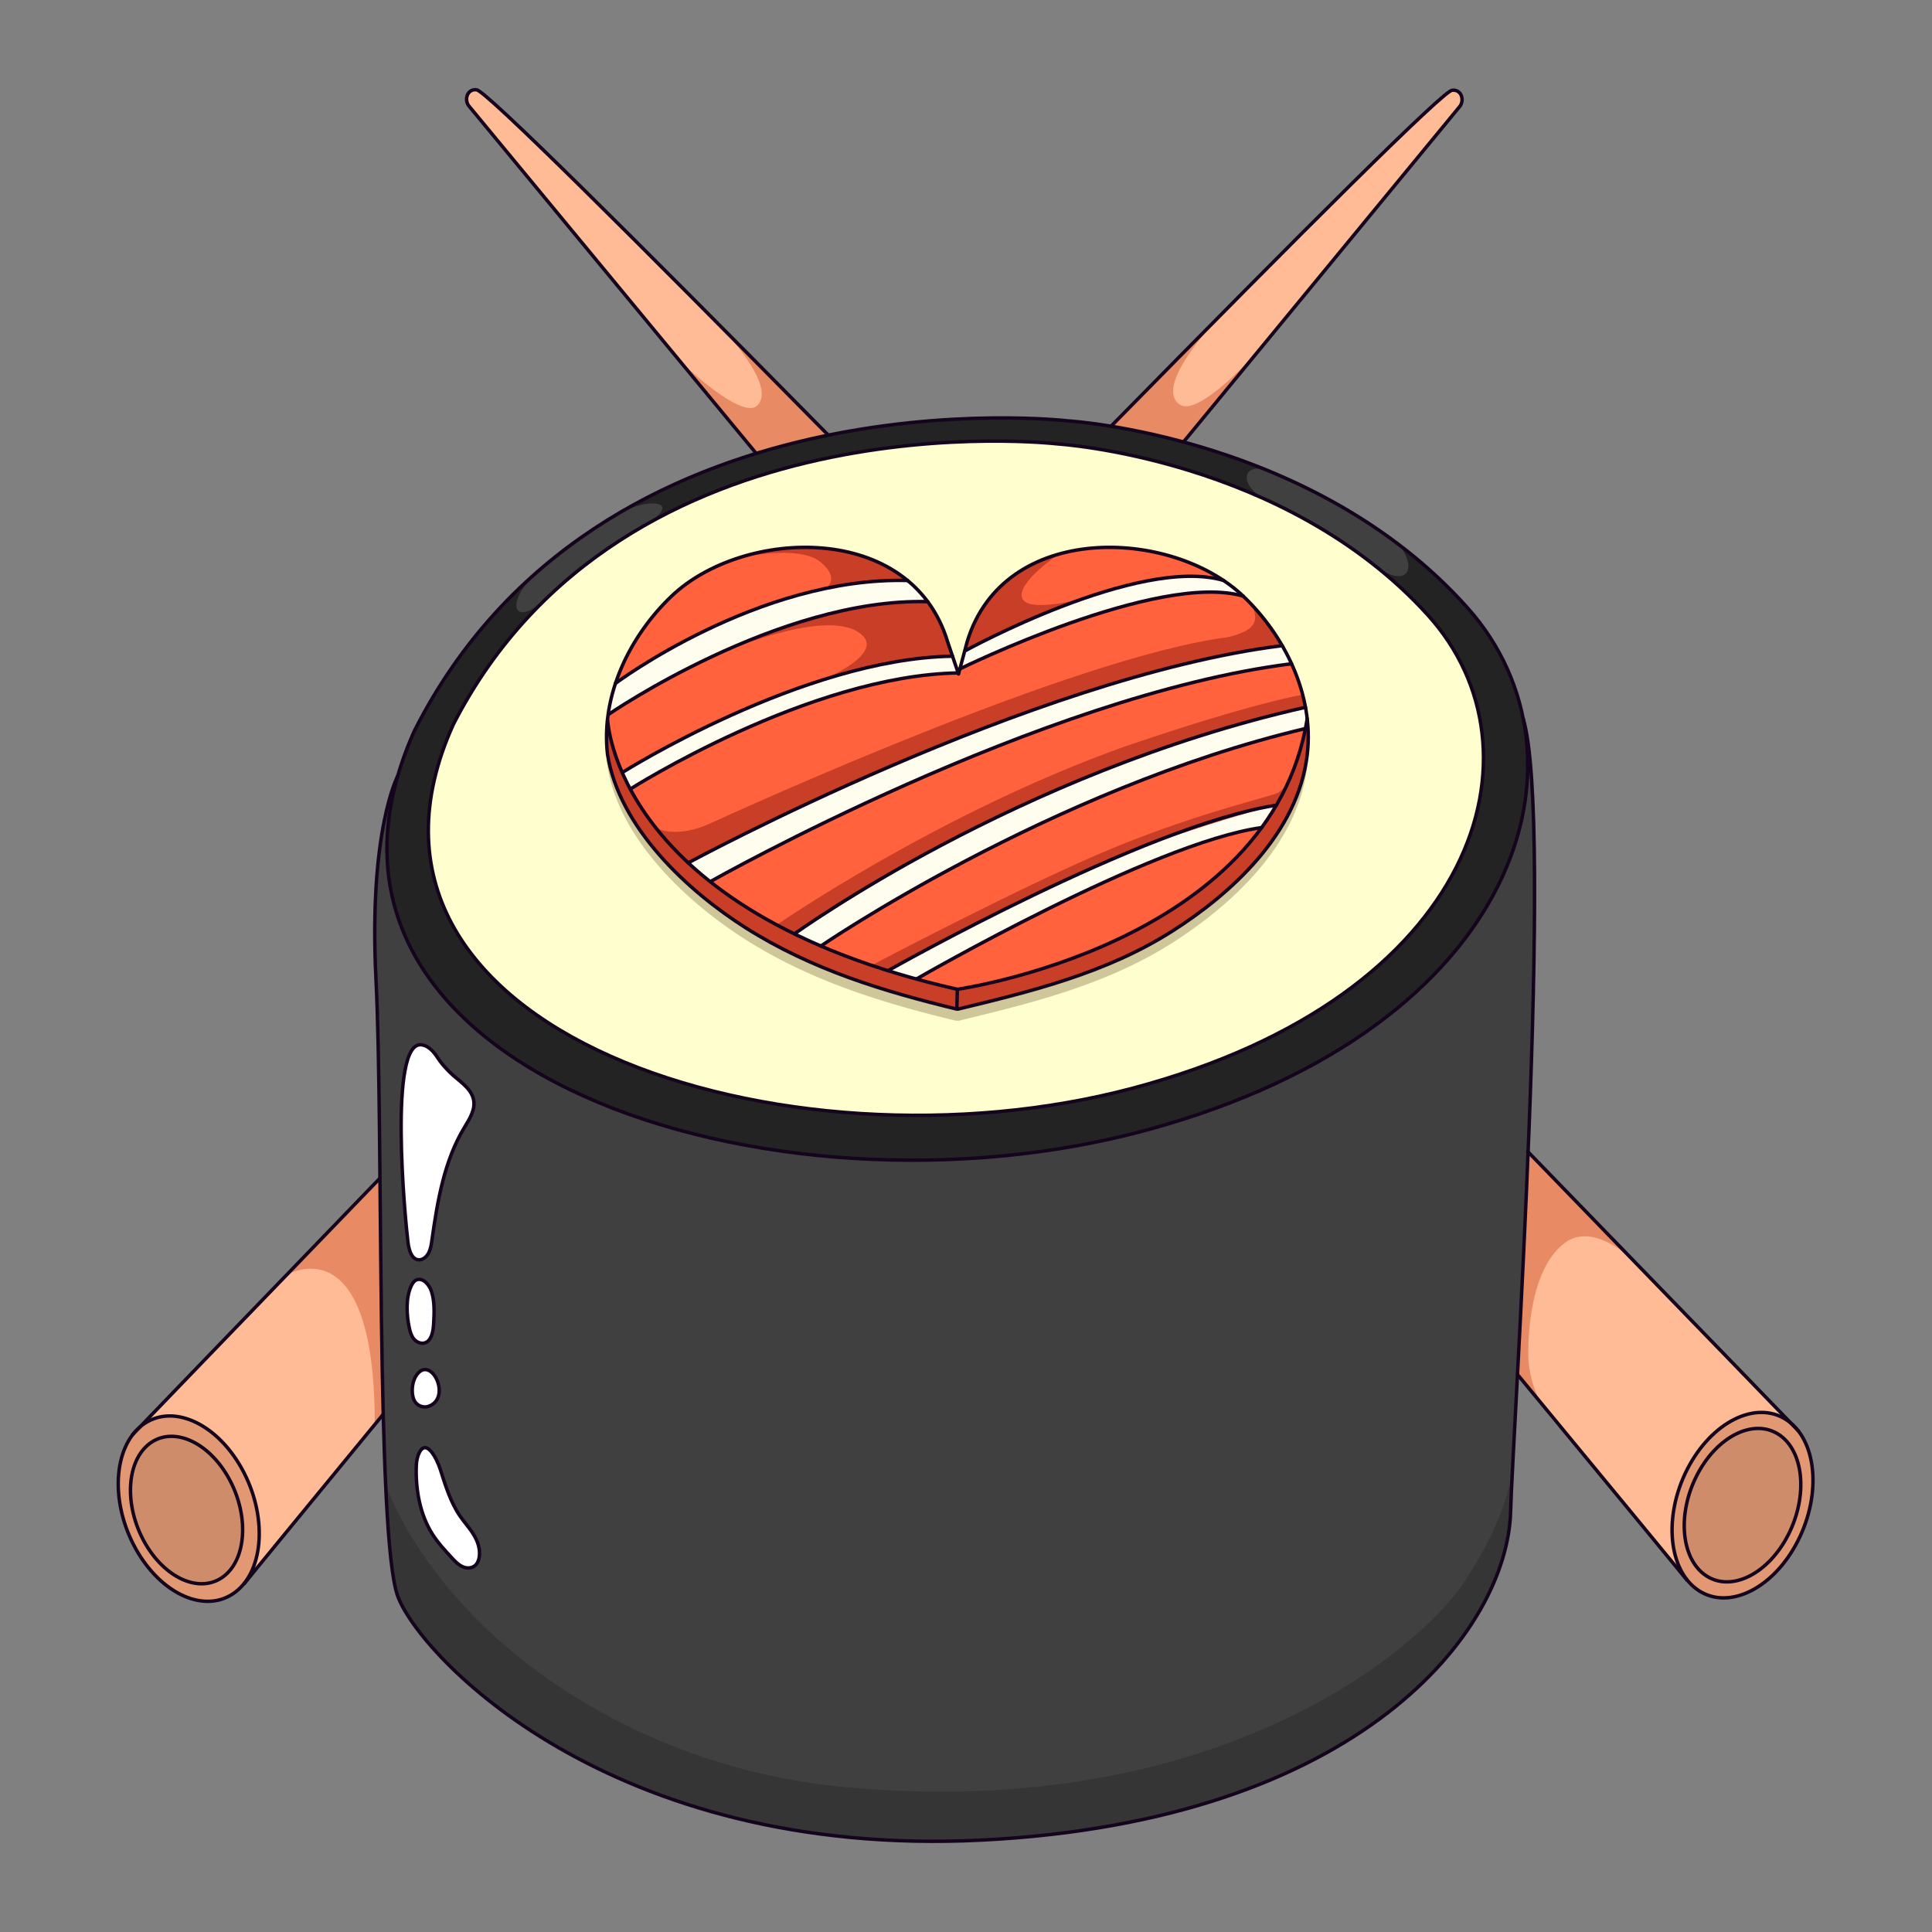 <svg xmlns="http://www.w3.org/2000/svg" fill="none" viewBox="0 0 280 280"><rect x="0" y="0" width="280" height="280" fill="#808080" stroke="none"/><path fill="#404040" d="M57.767 112.601s-4.247 7.902-3.152 29.549c1.094 21.648-.022 80.694 3.152 89.324 3.174 8.63 30.667 38.085 84.682 35.347 54.951-2.787 76.157-30.414 76.605-47.646.289-11.12 6.286-100.08 1.825-114.854"/><path fill="#232323" d="M154.886 61.138s-68.015-7.968-94.737 44.986c-21.9 49.173 52.032 72.606 106.355 57.744 54.32-14.863 65.459-54.128 46.345-75.59-22.279-25.022-57.96-27.14-57.96-27.14h-.003Z"/><path fill="#FFFECF" d="M153.284 64.338s-62.931-7.394-87.551 40.655c-20.168 44.625 48.263 66.087 98.485 52.709 50.222-13.377 60.454-49.026 42.733-68.573-20.656-22.785-53.667-24.79-53.667-24.79Z"/><path fill="#FFBB95" d="M35.53 229.646c.539-.689 8.23-10.062 20.134-24.539l-.47-34.216c-21.193 21.934-35.845 37.154-35.845 37.154M161.145 61.915c27.623-28.124 48.487-48.952 49.445-48.682 0 0 .366-.099.78.136.731.413.864 1.534.308 2.21-3.252 3.948-19.089 23.177-40.037 48.62l-7.499-1.867-3-.417h.003Z"/><path fill="#E29973" d="M33.824 231.166c4.422-2.876 5.166-10.749 1.66-17.586-3.505-6.837-9.931-10.049-14.354-7.174-4.422 2.875-5.165 10.749-1.66 17.586 3.505 6.837 9.932 10.049 14.354 7.174Z"/><path fill="#CF8C6A" d="M32.208 228.843c3.518-2.288 4.11-8.551 1.32-13.99-2.788-5.439-7.9-7.994-11.418-5.707-3.519 2.288-4.11 8.551-1.322 13.99 2.789 5.439 7.901 7.994 11.42 5.707Z"/><path fill="#FFBB95" d="M244.629 229.167c-.603-.77-10.169-12.373-24.579-29.819l1.483-32.315c23.012 23.709 39.238 40.494 39.238 40.494M120.109 63.155c-28.37-28.78-49.968-50.266-50.94-49.992 0 0-.367-.095-.781.136-.73.413-.861 1.534-.305 2.21 3.336 4.032 19.891 24.052 41.632 50.345 0 0 3.753-1.442 10.394-2.7Z"/><path fill="#E29973" d="M260.674 223.471c3.493-6.845 2.735-14.717-1.693-17.582-4.427-2.864-10.848.362-14.341 7.208-3.492 6.845-2.734 14.717 1.693 17.582 4.428 2.865 10.849-.362 14.341-7.208Z"/><path fill="#CFC69A" d="M180.168 88.114c-10.402-9.915-34.755-10.86-40.015 6.631l-1.244 4.65-1.576-4.65c-5.26-17.491-29.61-16.542-40.015-6.63-4.757 4.533-8.49 10.94-9.274 17.778v.007-.007a22.38 22.38 0 0 0-.01 5.161c1.704 10.604 11.622 19.795 20.031 25.127 9.532 6.043 20.007 9.225 30.599 11.781v-.122l.152.122c10.595-2.556 21.464-5.216 30.996-11.259 8.41-5.333 18.303-14.131 19.637-25.653 1.004-8.693-3.343-17.278-9.284-22.94l.003.004Z"/><path fill="#CF8C6A" d="M259.289 222.575c2.889-5.663 2.263-12.176-1.4-14.545-3.662-2.37-8.974.3-11.863 5.964-2.89 5.663-2.263 12.175 1.399 14.545 3.663 2.37 8.974-.301 11.864-5.964Z"/><path fill="#FF623C" d="M180.168 86.395c-10.402-9.915-34.755-10.86-40.015 6.631l-1.244 4.65-1.576-4.65c-5.26-17.491-29.61-16.542-40.015-6.63-4.757 4.533-8.49 10.94-9.274 17.778v.007-.007a22.37 22.37 0 0 0-.01 5.16c1.704 10.605 11.622 19.796 20.031 25.128 9.532 6.043 20.007 9.225 30.599 11.781v-.122l.152.122c10.595-2.556 21.464-5.217 30.996-11.259 8.41-5.333 18.303-14.131 19.637-25.653 1.004-8.693-3.343-17.278-9.284-22.94l.003.004Z"/><path fill="#FFFEEE" d="M88.122 103.589s12.933-7.895 21.166-11.137c8.232-3.242 16.138-4.656 19.223-4.979 3.081-.318 5.798-.55 5.798-.55l-2.789-2.807s-10.875-.64-25.717 5.595c-12.955 5.64-16.611 9.344-16.611 9.344l-1.067 4.534h-.003ZM90.227 111.936l1.197 2.422s11.636-7.247 26.783-12.796c15.601-5.035 20.703-3.886 20.703-3.886l-1.054-2.574s-21.048 0-47.626 16.834h-.003ZM139.238 96.902s14.112-6.424 26.224-9.719c9.822-2.269 14.432-1.047 14.432-1.047l-2.866-2.114s-4.645-2.43-18.38 2.174c-13.736 4.604-18.66 8.06-18.66 8.06l-.747 2.643-.003.003ZM128.973 140.536s13.928-8.059 27.859-14.099c13.928-6.039 20.501-7.993 20.501-7.993l5.17-1.267 2.251-.48-2.099 3.323s-9.883 1.61-21.259 7.09c-11.376 5.479-19.932 9.992-19.932 9.992l-8.555 4.814-3.936-1.38Z"/><path fill="#C93E26" d="M87.957 105.14s-1.032 9.352 6.945 17.989c7.978 8.637 15.825 12.929 15.825 12.929s6.171 3.782 17.348 7.314c9.964 2.871 10.592 2.871 10.592 2.871s11.027-2.29 19.21-5.437a70.293 70.293 0 0 0 17.706-9.922c3.737-2.861 8.652-8.672 8.652-8.672s3.047-4.132 4.427-9.002c1.38-4.87.78-8.501.78-8.501s-.892 9.765-9.787 19.064c-8.894 9.295-17.612 12.334-17.612 12.334s-5.301 2.616-12.663 4.807c-7.262 2.021-10.638 2.507-10.638 2.507s-9.831-2.573-16.127-4.765c-6.295-2.191-16.437-7.359-22.872-13.605-6.436-6.246-10.813-13.605-11.786-19.904v-.007Z"/><path fill="#E88B65" d="M97.647 51.486s9.762 9.666 12.124 7.26c3.327-3.388-7.744-13.885-7.744-13.885l17.276 17.405.517.595s-8.699 2.02-10.105 2.997M161.145 61.915l18.731-19.263s-13.452 12.716-8.932 15.958c2.795 2.007 11.416-7.807 11.416-7.807l-10.719 13.395s-5.923-1.901-10.499-2.283h.003ZM226.995 207.761s-4.865-3.505-5.462-10.437c-.125-1.439-.324-12.765 5.067-17.057 5.525-4.398 13.496 5.892 13.496 5.892l-18.563-19.123-1.483 32.315 6.945 8.41ZM41.506 184.794s12.93-7.815 12.806 21.959c0-.305 1.228-1.789 1.228-1.789l-.47-34.073-13.564 13.903Z"/><path fill="#353535" d="M56.08 215.568s-.236 9.986 1.689 15.906c1.924 5.924 19.076 25.285 51.518 32.41 32.442 7.125 59.714-.935 59.714-.935s26.258-6.964 37.124-19.067c10.869-12.103 11.69-16.83 12.51-21.623.821-4.793.517-9.523.517-9.523s-.05 6.011-6.865 16.431c-6.364 9.733-35.722 34.836-89.728 29.843-11.201-1.036-22.204-4.1-32.454-9.288-27.322-13.837-34.025-34.157-34.025-34.157v.003Z"/><path fill="#fff" stroke="#14041E" stroke-linecap="round" stroke-linejoin="round" stroke-width=".499" d="M59.122 180.004c.13 1.065.466 2.36 1.405 2.56.615.133 1.234-.326 1.564-.928.33-.602.429-1.32.525-2.017.787-5.64 1.8-11.434 4.651-16.157.777-1.285 1.732-2.752 1.33-4.24-.453-1.691-2.266-2.665-3.432-3.848-.715-.725-1.215-1.274-1.784-2.15-.57-.875-1.34-1.694-2.295-1.806-4.794-.567-2.403 25.033-1.964 28.579v.007ZM59.555 186.467c-.762 1.723-.632 4.132-.243 5.949.118.56.283 1.124.61 1.565.525.717 1.566.973 2.198.29.556-.602.68-1.642.727-2.461.087-1.547.162-3.21-.33-4.691-.298-.897-1.2-2.007-2.163-1.625-.221.088-.398.277-.538.49-.1.151-.187.312-.261.483ZM59.78 202.026c.04.336.114.673.27.967.404.763 1.318 1.089 2.07.819 3.37-1.204.439-7.345-1.663-4.643-.587.757-.793 1.881-.68 2.857h.002ZM60.574 211.01c-.203.574-.24 1.204-.25 1.821-.058 3.329.61 6.753 2.32 9.467.787 1.25 1.772 2.321 2.752 3.382.494.535 1.004 1.085 1.641 1.376.637.29 1.436.259 1.93-.277.271-.294.424-.707.489-1.127.177-1.135-.23-2.294-.812-3.242-.58-.949-1.327-1.751-1.955-2.661-1.384-2.003-2.133-4.454-2.894-6.841-.458-1.436-2.158-4.933-3.224-1.901l.003.003Z"/><path fill="#C93E26" d="M103.872 94.878s15.187-6.697 20.479-3.294c5.291 3.4-7.86 8.087-7.86 8.087s10.474-3.704 16.254-4.205l5.108-.36s-.951-5.311-3.417-7.92c0 0-16.797.354-30.564 7.696v-.004ZM107.419 80.804s8.487-1.919 11.544.686c3.056 2.602.491 3.914.491 3.914s5.888-1.393 9.824-1.305h1.825s-6.977-7.77-23.684-3.295ZM139.822 94.259s10.058-5.091 17.457-7.594c0 0-8.354 2.296-9.146 0-.79-2.297 5.366-6.383 5.366-6.383s-11.158 2.496-13.677 13.977ZM95.266 120.114s2.91 1.38 7.533-.721c4.623-2.1 53.163-24.249 75.103-27.035 4.135-.98 4.704-2.42 3.367-4.933 0 0 3.476 4.34 4.554 6.144v.69s-45.959 7.832-84.828 31.849c0 0-4.041-3.739-5.726-5.997l-.003.003Z"/><path fill="#FFFEEE" d="M100.04 125.047s13.748-7.576 38.828-18.065c25.08-10.49 44.545-13.14 44.545-13.14l2.406-.273 1.222 2.335v.21s-14.416 1.863-26.379 6.246c-11.963 4.384-15.39 5.399-15.39 5.399l-9.457 3.939-10.067 4.453-12.977 6.439-5.82 2.944-3.839 2.139s-2.904-1.918-3.075-2.629l.003.003Z"/><path fill="#C93E26" d="M112.69 133.961s23.398-16.164 50.285-25.757c18.856-6.439 25.81-7.517 25.81-7.517l.221 1.866s-43.009 15.688-56.527 25.12l-12.371 7.675-3.211.871-4.207-2.261v.003Z"/><path fill="#FFFEEE" d="M115.378 135.348s19.9-13.354 35.675-20.02c15.775-6.666 28.528-10.528 28.528-10.528l9.613-2.293.211 2.066-.211 1.008s-16.403 3.491-37.976 13.63c-21.573 10.139-31.823 17.695-31.823 17.695l-.432.196-3.585-1.754Z"/><path fill="#C93E26" d="M126.355 139.882s22.388-11.81 35.038-17.016c12.651-5.206 23.116-7.489 23.865-7.993.749-.504 1.278-1.257 1.278-1.257l-1.785 3.081s-18.613 4.863-31.994 11.508c-13.381 6.645-23.784 12.331-23.784 12.331l-2.618-.658v.004Z"/><path fill="#404040" d="M87.641 75.619s-6.901 4.992-10.368 8.035c-3.466 3.042-3.227 6.97.706 4.047s8.313-7.489 15.084-11.371c6.772-3.883.47-4.797-5.425-.711h.003ZM182.97 72.17s10.371 4.744 15.342 9.04c4.971 4.296 7.179 1.852 4.891-1.642-2.289-3.494-16.347-10.076-19.584-11.333-3.236-1.257-4.259 1.69-.649 3.932v.003Z"/><path stroke="#14041E" stroke-linecap="round" stroke-linejoin="round" stroke-width=".499" d="M154.763 60.995s-68.015-7.969-94.737 44.985c-21.9 49.173 52.032 72.606 106.355 57.744 54.319-14.862 65.459-54.127 46.345-75.589-22.279-25.022-57.96-27.14-57.96-27.14h-.003Z"/><path stroke="#14041E" stroke-linecap="round" stroke-linejoin="round" stroke-width=".499" d="M153.252 64.338S90.32 56.944 65.7 104.993c-20.167 44.625 48.264 66.087 98.486 52.709s60.454-49.026 42.733-68.573c-20.656-22.785-53.667-24.791-53.667-24.791Z"/><path stroke="#14041E" stroke-linecap="round" stroke-linejoin="round" stroke-width=".499" d="M57.644 112.457s-4.247 7.902-3.152 29.55c1.094 21.647-.022 80.693 3.152 89.323 3.175 8.631 30.667 38.086 84.682 35.348 54.951-2.787 76.157-30.415 76.605-47.647.289-11.12 6.286-100.079 1.825-114.854"/><path stroke="#14041E" stroke-linecap="round" stroke-linejoin="round" stroke-width=".499" d="M88.05 104.174s.832 27.879 50.697 39.202l-.075 2.871c-10.595-2.56-21.066-5.739-30.598-11.782-8.41-5.332-18.33-14.522-20.03-25.127-1.005-8.693 3.341-17.278 9.282-22.94 10.403-9.915 34.755-10.86 40.016 6.632l1.576 4.65 1.244-4.65c5.26-17.492 29.609-16.543 40.015-6.632 5.941 5.662 10.288 14.25 9.283 22.94-1.333 11.522-11.223 20.32-19.636 25.652-9.532 6.043-20.401 8.704-30.996 11.26"/><path stroke="#14041E" stroke-linecap="round" stroke-linejoin="round" stroke-width=".499" d="M138.747 143.376s45.497-6.436 50.701-39.202M55.54 204.964c-11.903 14.477-19.595 23.846-20.133 24.539M161.021 61.772c27.624-28.125 48.488-48.953 49.445-48.683 0 0 .367-.098.781.136.73.414.864 1.534.307 2.21-3.251 3.949-19.089 23.177-40.037 48.62M19.226 207.901s14.652-15.223 35.846-37.154"/><path stroke="#14041E" stroke-linecap="round" stroke-linejoin="round" stroke-width=".499" d="M33.701 231.024c4.422-2.875 5.166-10.749 1.66-17.586-3.505-6.837-9.931-10.049-14.354-7.174-4.422 2.875-5.165 10.749-1.66 17.586 3.505 6.837 9.932 10.049 14.354 7.174Z"/><path stroke="#14041E" stroke-linecap="round" stroke-linejoin="round" stroke-width=".499" d="M32.086 228.695c3.519-2.287 4.11-8.551 1.322-13.99-2.789-5.438-7.901-7.993-11.42-5.706-3.518 2.288-4.11 8.551-1.32 13.99 2.788 5.439 7.9 7.994 11.418 5.706ZM219.928 199.204c14.407 17.446 23.976 29.049 24.579 29.819M119.988 63.011C91.618 34.232 70.02 12.746 69.048 13.02c0 0-.368-.095-.781.136-.73.414-.861 1.534-.305 2.21 3.336 4.033 19.891 24.052 41.632 50.345M260.649 207.386s-16.228-16.788-39.238-40.494"/><path stroke="#14041E" stroke-linecap="round" stroke-linejoin="round" stroke-width=".499" d="M260.556 223.326c3.493-6.846 2.735-14.718-1.693-17.582-4.428-2.865-10.848.362-14.341 7.207-3.492 6.846-2.734 14.717 1.693 17.582 4.428 2.865 10.848-.362 14.341-7.207Z"/><path stroke="#14041E" stroke-linecap="round" stroke-linejoin="round" stroke-width=".499" d="M259.171 222.429c2.889-5.663 2.263-12.176-1.4-14.545-3.662-2.37-8.974.3-11.863 5.964-2.89 5.663-2.263 12.175 1.399 14.545 3.663 2.37 8.974-.3 11.864-5.964ZM89.19 99.048s20.7-15.492 42.348-14.918"/><path stroke="#14041E" stroke-linecap="round" stroke-linejoin="round" stroke-width=".499" d="M88.222 103.519s24.579-16.9 46.227-16.322M91.34 114.358s25.895-16.497 47.587-16.833"/><path stroke="#14041E" stroke-linecap="round" stroke-linejoin="round" stroke-width=".499" d="M90.228 111.936s26.122-16.498 47.813-16.834M99.745 125.047s49.675-26.93 86.078-31.475"/><path stroke="#14041E" stroke-linecap="round" stroke-linejoin="round" stroke-width=".499" d="M103.117 127.673s47.661-26.931 84.063-31.475M139.107 96.944s28.733-14.141 41.064-10.549"/><path stroke="#14041E" stroke-linecap="round" stroke-linejoin="round" stroke-width=".499" d="M139.986 94.259s24.993-13.732 37.323-10.143M115.135 135.348s32.271-23.412 74.061-32.841"/><path stroke="#14041E" stroke-linecap="round" stroke-linejoin="round" stroke-width=".499" d="M118.964 137.105s33.2-22.747 70.228-31.52M128.692 140.68s37.081-21.014 56.285-23.983M132.911 141.832s34.081-19.708 49.936-21.889"/></svg>